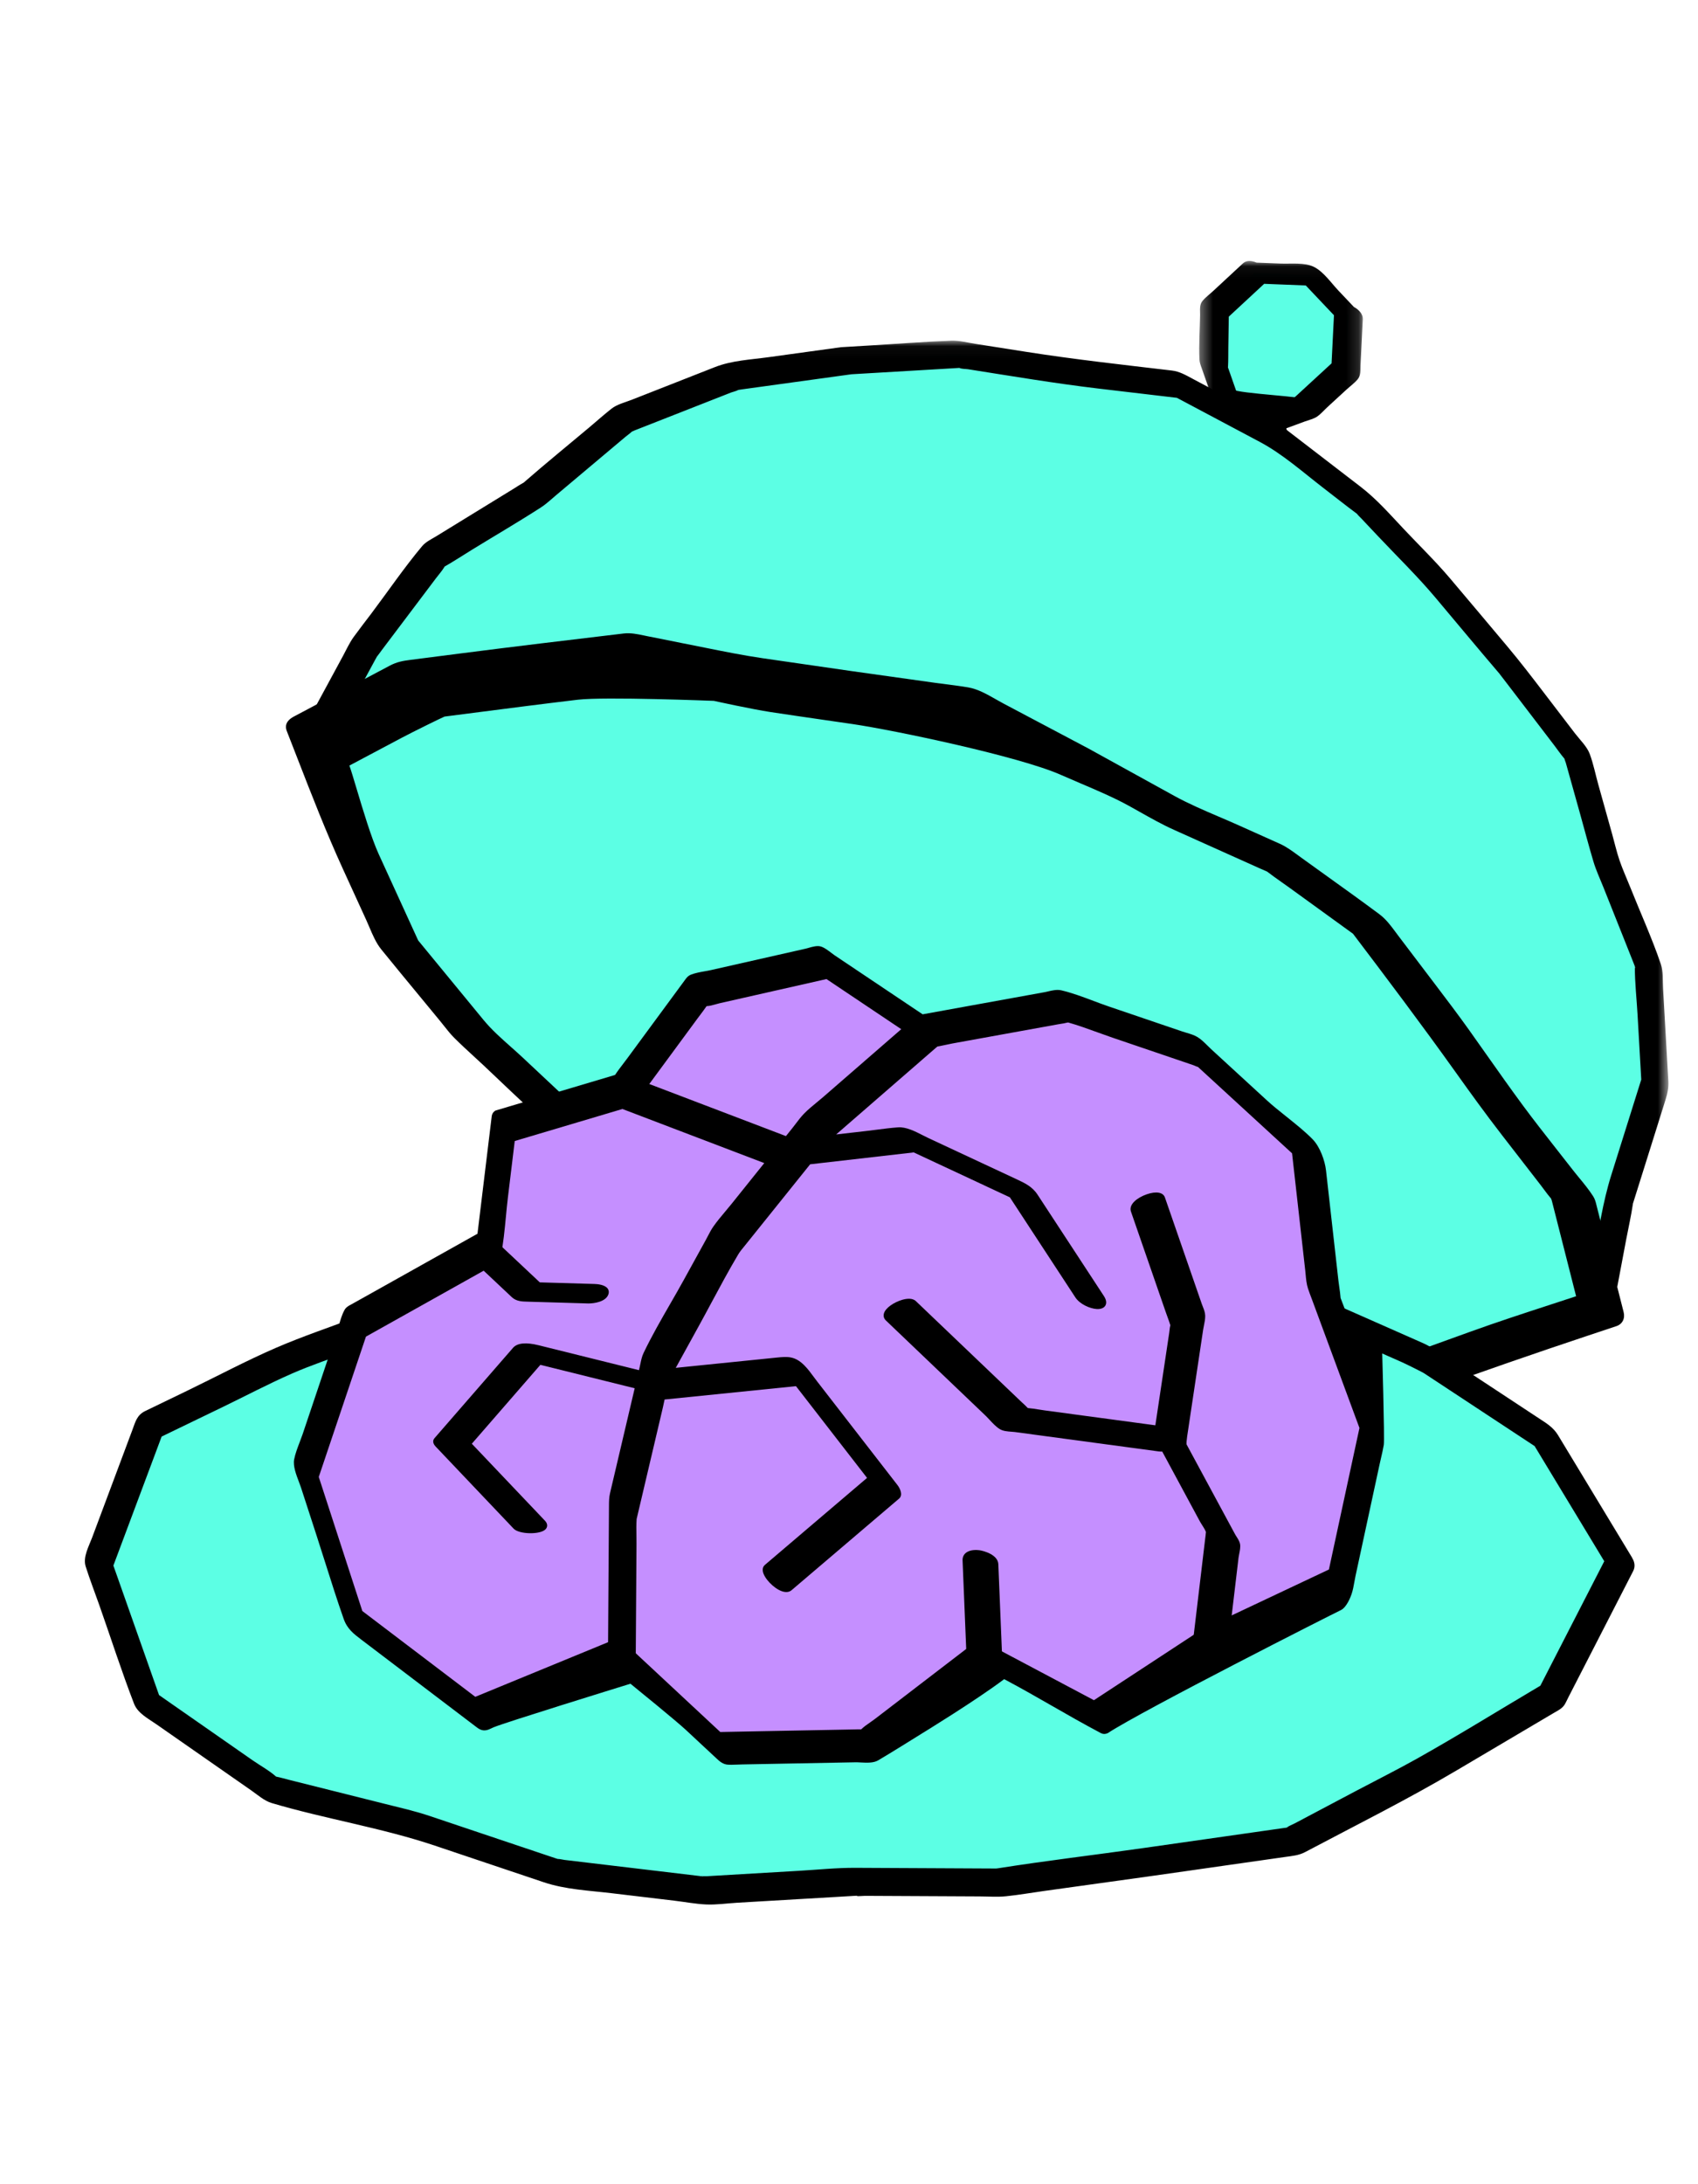 <svg height="180" viewBox="0 0 140 180" width="140" xmlns="http://www.w3.org/2000/svg" xmlns:xlink="http://www.w3.org/1999/xlink"><mask id="a" fill="#fff"><path d="m.366.047h13.49v15.032h-13.49z" fill="#fff" fill-rule="evenodd"/></mask><mask id="b" fill="#fff"><path d="m.228.041h113.141v81.116h-113.141z" fill="#fff" fill-rule="evenodd"/></mask><g fill="none" fill-rule="evenodd"><path d="m0 0h140v180h-140z"/><path d="m95.031 14.644-1.962-5.602.068-4.511 3.341-3.098.023.065 4.503.177 3.112 3.287.069-.026-.229 4.578-3.353 3.084z" fill="#5cffe4" transform="translate(7 21)"/><path d="m9.455 10.16-1.167 1.073c-.156.143-.314.177 0 .074-.073.024-.144.055-.218.08-1.321.441-2.626.941-3.932 1.434l-1.345-3.84c-.012-.033-.022-.073-.033-.11.008.054-.016.053-.02-.053-.01-.029-.018-.058-.033-.081.015.023.025.045.034.065v-.057c.029-.515.016-1.035.024-1.55l.039-2.56 2.918-2.705 3.429.135 2.325 2.455-.198 3.965-1.823 1.676m3.666-6.324-1.293-1.365c-.583-.617-1.216-1.541-1.992-1.932-.778-.393-1.903-.247-2.742-.28-.668-.026-1.336-.053-2.005-.078-.4-.174-.827-.207-1.118.063l-2.42 2.245c-.295.274-.653.536-.912.846-.274.326-.196.762-.202 1.168-.019 1.207-.107 2.434-.055 3.64.012.282.111.518.204.784l.602 1.718 1.188 3.388c.128.367.445.656.809.835.36.186.786.28 1.139.15l2.844-1.045 1.922-.706c.318-.117.716-.203 1-.4.304-.21.571-.525.843-.775l1.545-1.42c.31-.285.69-.558.958-.881.265-.32.21-.755.229-1.155l.19-3.791c.02-.413-.312-.78-.734-1.01" fill="#000" mask="url(#a)" transform="translate(98.51 21.46)"/><path d="m94.25 8.818c.006.018.014.034.02.053-.003-.019-.008-.041-.02-.069z" fill="#000" transform="translate(7 21.46)"/><path d="m62.765 8.268-9.481 1.308-8.942 3.51-7.351 6.181-8.176 5.02-5.764 7.642-4.481 8.28 8.224 3.38 8.08 3.773 8.227 3.437 8.19 3.528 7.734 4.565 8.447 2.936 8.267 3.349 8.393 3.064 8.169 3.567 7.852 4.306 8.123 3.684 8.129 3.672 8.354 3.137 1.769-9.375 2.929-9.327-.555-9.732-3.425-8.597-2.456-8.773-5.541-7.244-5.763-6.843-6.193-6.569-7.25-5.573-8.165-4.34-9.203-1.086-9.011-1.418z" fill="#5cffe4" transform="translate(7 21.46)"/><path d="m51.02 55.334.054.019-.011-.007zm76.771 2.85-.012-.032c.001.028.005.06.014.09z" fill="#000" transform="translate(7 21.46)"/><path d="m108.658 68.813c-.703 2.236-1.032 4.557-1.466 6.858l-.551 2.92c-2.947-1.086-5.921-2.123-8.782-3.415-3.758-1.698-7.516-3.397-11.272-5.1l-3.1-1.406c-.238-.108-.587-.354-.13-.048-.227-.153-.489-.269-.729-.4l-6.442-3.534c-1.393-.764-2.877-1.346-4.333-1.982-1.64-.717-3.268-1.515-4.943-2.147-3.494-1.32-7.03-2.517-10.491-3.92-1.996-.808-3.978-1.667-5.993-2.428-1.856-.7-3.754-1.306-5.629-1.957-.892-.31-1.783-.676-2.691-.936l-.021-.004-.02-.013c-.344-.209-.693-.409-1.039-.614l-6.213-3.667c-1.488-.879-3.204-1.446-4.787-2.128-1.474-.635-2.945-1.282-4.427-1.9-3.622-1.514-7.243-3-10.8-4.66-1.708-.799-3.403-1.65-5.135-2.394-2.07-.89-4.17-1.714-6.253-2.57l-.386-.16 2.27-4.193c.491-.908.982-1.817 1.474-2.724.033-.062.08-.129.108-.196.155-.193.298-.4.446-.597l4.44-5.886c.217-.288.471-.57.66-.876.022-.034.032-.056.04-.074.783-.448 1.542-.947 2.311-1.42 1.88-1.155 3.796-2.268 5.65-3.467.448-.29.843-.669 1.251-1.012l2.897-2.436 2.795-2.35c.17-.144.379-.284.546-.443.07-.017.177-.08.221-.097l6.567-2.578 1.396-.548c.129-.05.432-.115.59-.21.088-.01.179-.029.262-.04l1.3-.18 7.22-.995.54-.075 5.746-.338 3.025-.178.13-.008c.168.093.533.08.712.109 3.591.565 7.173 1.17 10.784 1.597l6.442.76c2.274 1.21 4.547 2.417 6.82 3.625 1.913 1.018 3.553 2.494 5.267 3.812.92.708 1.83 1.433 2.763 2.125.003.006.003.007.008.013.1.136.24.256.356.379l1.349 1.43c1.582 1.678 3.254 3.304 4.74 5.068 1.762 2.092 3.508 4.2 5.286 6.278.086.124.185.242.277.362l1.16 1.514 3.09 4.041c.276.36.537.749.835 1.093.021.114.095.273.114.344l1.185 4.235c.365 1.305.707 2.619 1.096 3.916.212.707.534 1.39.807 2.076l1.887 4.734.655 1.647.046.134c-.003-.074.01-.107.013.033.025.068.05.132.061.133-.03-.002-.05-.035-.06-.075-.001 1.298.15 2.614.223 3.91.091 1.592.181 3.185.273 4.777l.033.577-2.474 7.88m4.705-7.793-.195-3.42-.24-4.201c-.036-.637.025-1.374-.184-1.987-.74-2.164-1.704-4.277-2.551-6.403-.285-.716-.613-1.428-.86-2.158-.236-.697-.4-1.427-.598-2.134l-1.14-4.075c-.234-.836-.408-1.724-.71-2.539-.23-.62-.82-1.18-1.213-1.693l-2.576-3.367c-.985-1.287-1.964-2.565-3.007-3.805-1.579-1.874-3.15-3.755-4.737-5.623-1.192-1.404-2.53-2.703-3.794-4.043-1.155-1.225-2.236-2.468-3.57-3.494l-6.036-4.639c-.66-.507 2.944-2.05 2.187-2.44s-6.033-.562-6.765-.951c-.232-.123-.304.69-.535.567l-2.722-1.447c-.551-.293-1.054-.591-1.683-.665-4.02-.475-8.035-.916-12.032-1.545l-4.18-.657c-.645-.102-1.325-.283-1.985-.259-2.328.088-4.657.275-6.983.411l-2.112.126-5.975.824c-1.483.205-3.013.267-4.412.816l-6.871 2.698c-.54.212-1.191.365-1.654.728-.616.482-1.2 1.01-1.8 1.513-1.789 1.504-3.609 2.979-5.37 4.516l-.048.044c-.284.157-.556.341-.832.511l-3.262 2.002-3.116 1.913c-.406.249-.885.468-1.192.835-1.482 1.77-2.8 3.71-4.189 5.554-.48.636-.972 1.265-1.44 1.91-.354.486-.608 1.052-.893 1.58l-3.495 6.456c-.088.161-.176.323-.263.486-.368.68.339 1.48.915 1.717 3.244 1.334 6.528 2.589 9.707 4.073 2.138.998 4.27 2.008 6.413 2.995 1.599.737 3.253 1.368 4.877 2.046 3.689 1.54 7.358 3.123 11.029 4.704.169.074.37.194.56.26-.15-.06-.206-.143-.055-.046.032.02.065.038.097.057.029.009.056.02.084.025-.026-.005-.05-.011-.072-.018l.236.14 2.94 1.736 3.361 1.984c.472.278.934.593 1.447.786 3.498 1.319 7.077 2.391 10.543 3.796 3.846 1.558 7.689 3.047 11.586 4.469 3.626 1.323 7.127 2.91 10.664 4.455l.174.076c.234.137.478.261.715.391l3.342 1.833c1.446.794 2.872 1.662 4.376 2.344 3.573 1.62 7.145 3.241 10.72 4.857 1.718.775 3.42 1.626 5.168 2.327 2.097.842 4.237 1.591 6.352 2.386.642.24 1.284.482 1.925.723.553.207 1.144-.025 1.259-.634l1.204-6.38c.18-.951.401-1.905.54-2.863.004-.024.004-.033.005-.047l.014-.042c.121-.377.238-.756.357-1.134l2.319-7.386c.17-.54.263-1.007.231-1.576" fill="#000" mask="url(#b)" transform="translate(24.19 28.032)"/><g transform="translate(7 21.46)"><path d="m81.541 41.004-8.319-4.383-9.337-1.288-9.148-1.341-9.182-1.833-9.269 1.104-9.329 1.198-8.476 4.497 3.46 8.818 3.87 8.458 5.926 7.207 6.793 6.367 7.057 6.124 8.491 3.969 8.364 3.939 8.319 4.176 8.964 2.488 8.984 2.926 9.421.675 9.317-1.553 8.736-3.152 8.839-2.939-2.326-9.146-5.747-7.42-5.357-7.507-5.711-7.531-7.621-5.514-8.586-3.854z" fill="#5cffe4"/><path d="m107.134 90.843c-.24.084-.48.168-.715.262-.05.019-.086.034-.113.046-.496.077-.992.162-1.487.247-.264.046-.527.09-.79.134l-3.965.66c-.288.05-.579.091-.87.134-.582.085-1.182.172-1.76.306l-.056.014c-.188-.015-.377-.027-.565-.041l-7.494-.536c-.09-.007-.183-.016-.275-.025-.18-.019-.364-.037-.545-.037-1.385-.485-2.808-.937-4.184-1.373-.715-.227-1.43-.454-2.142-.686-2.818-.918-5.721-1.715-8.53-2.485-.702-.193-1.404-.386-2.106-.581l-.11-.039c-.143-.052-.356-.13-.493-.154l-2.815-1.413c-.562-.283-1.124-.567-1.684-.852-1.12-.568-2.279-1.156-3.427-1.714-2.284-1.111-4.626-2.2-6.89-3.254-.753-.35-1.506-.7-2.258-1.052l-6.546-3.059-.292-.138c-.188-.09-.376-.179-.566-.264-.396-.396-.841-.763-1.271-1.118-.223-.183-.445-.366-.66-.552l-1.382-1.2c-1.083-.94-2.165-1.88-3.24-2.811-.042-.044-.087-.085-.132-.126l-3.666-3.435c-.32-.3-.651-.593-.985-.89-.781-.693-1.59-1.41-2.248-2.21l-5.394-6.56-3.255-7.115c-.607-1.328-1.31-3.676-1.823-5.39-.252-.845-.458-1.53-.593-1.905l4.32-2.292c.922-.49 3.382-1.698 3.53-1.747l2.382-.307c2.815-.363 5.726-.74 8.593-1.08 2.21-.265 11.158.092 11.226.093.031.007 3.134.69 4.689.925 1.513.229 3.027.447 4.541.667l2.206.32c3.436.505 13.753 2.665 17.183 4.19.5.221 1.026.446 1.563.675 1.382.588 2.81 1.197 4.028 1.868.295.162.59.328.883.494.919.517 1.869 1.053 2.85 1.493l6.959 3.125c.235.106.469.212.716.315.396.305.812.6 1.214.883.213.15.425.3.634.45l5.231 3.787c2.745 3.62 5.661 7.486 8.49 11.45 1.165 1.633 2.43 3.385 3.78 5.129l3.196 4.125c.098.126.194.256.29.386.185.248.375.505.58.742l.03.088c.013.038.025.074.033.103l1.996 7.85c-.681.224-1.364.447-2.046.669-2.187.714-4.448 1.45-6.647 2.244l-6.757 2.438-.366.13m19.73-4.19-1.786-7.024-.445-1.754c-.06-.25-.123-.51-.277-.75-.34-.532-.755-1.037-1.157-1.525-.2-.244-.4-.487-.59-.733-.439-.565-.882-1.128-1.325-1.691-.898-1.145-1.829-2.328-2.706-3.516-1.014-1.371-2.015-2.79-2.983-4.162-.49-.697-.982-1.393-1.477-2.087-.902-1.264-1.856-2.52-2.778-3.735l-3.032-3.997-.235-.314c-.392-.53-.798-1.079-1.344-1.485-1.423-1.06-2.89-2.112-4.308-3.128-.726-.52-1.45-1.04-2.174-1.563l-.263-.193c-.454-.333-.924-.678-1.457-.919l-3.422-1.535c-.528-.237-1.063-.465-1.599-.694-1.233-.528-2.51-1.073-3.69-1.723l-7.069-3.898-7.024-3.717c-.205-.109-.414-.228-.628-.349-.726-.413-1.477-.84-2.268-.974-.603-.103-1.22-.18-1.815-.257-.303-.039-.605-.077-.906-.119-4.438-.612-9.095-1.276-14.238-2.03-1.563-.228-3.135-.543-4.653-.848l-4.836-.965c-.1-.02-.198-.04-.297-.062-.562-.118-1.093-.228-1.677-.16l-.12.015c-4.37.52-8.887 1.058-13.327 1.629l-4.136.531c-.572.073-1.095.16-1.694.478l-7.91 4.196c-.71.378-.705.852-.575 1.183.29.738.577 1.478.864 2.216 1.177 3.028 2.393 6.157 3.769 9.165l1.92 4.197c.087.189.17.385.255.584.274.647.558 1.315.988 1.845 1.059 1.306 2.147 2.623 3.2 3.898.546.662 1.093 1.324 1.639 1.988.111.135.22.273.33.412.265.335.538.68.844.986.524.523 1.08 1.034 1.616 1.526.274.252.548.504.819.757.455.427.908.857 1.36 1.288 1.115 1.06 2.269 2.158 3.45 3.183l6.08 5.275c.556.483.997.847 1.609 1.133l3.426 1.602c4.188 1.958 8.372 3.926 12.555 5.896 1.229.578 2.462 1.205 3.653 1.812.506.256 1.01.513 1.517.767.312.157.622.316.93.475 1.386.713 2.82 1.45 4.375 1.882.866.24 1.733.48 2.6.718 1.667.46 3.334.92 4.998 1.391 1.354.384 2.717.844 4.033 1.288.633.214 1.265.427 1.898.633l1.032.341c.685.228 1.394.464 2.096.678.565.172 1.159.204 1.733.235.157.009.314.017.47.028.869.062 1.737.127 2.604.193 1.68.126 3.415.255 5.123.36.082.006.164.008.246.008.52 0 1.03-.093 1.525-.185.152-.028.303-.055.455-.08l5.49-.914c.694-.114 1.389-.228 2.081-.35.581-.1 1.14-.314 1.68-.52.166-.064.332-.127.498-.187 4.728-1.706 9.167-3.246 13.57-4.71l2.29-.762c.504-.168.74-.63.6-1.176" fill="#000"/><path d="m126.597 107.349-5.653 11.002-10.471 6.19-10.836 5.734-12.14 1.732-12.032 1.673-12.147-.059-12.201.714-12.139-1.445-11.585-3.891-11.967-2.999-10.247-7.139-4.06-11.512 4.241-11.333 11.063-5.347 11.188-4.258 11.407-4.383 12.074-1.934 12.226-.78 12.248.5 12.053 2.206 11.678 3.507 11.051 4.878 9.97 6.567z" fill="#5cffe4"/><path d="m63.463 134.778c.056.013.105.02.144.02-.047-.005-.094-.01-.137-.02zm35.629-5.635.01-.008-.022.01c.004 0 .008 0 .012-.002" fill="#000"/><path d="m120.59 116.314-.587 1.144c-3.392 2.01-6.752 4.093-10.19 6.022-1.62.908-3.287 1.74-4.928 2.608l-3.744 1.981c-.464.245-.928.49-1.392.737-.195.103-.455.197-.646.33.039-.016.08-.023.115-.002-.018-.01-.073-.002-.126.01-.02.013-.044.027-.063.042-.097.083-.036.004.05-.04-.043.009-.083.02-.098.022l-1.075.153-3.872.553c-2.27.324-4.538.65-6.807.971-3.975.564-7.968 1.033-11.933 1.66-.046.007-.108.009-.16.02-.236-.006-.473-.002-.708-.003l-3.594-.018c-2.437-.012-4.875-.023-7.311-.036-1.556-.007-3.123.157-4.675.248l-7.594.445c-.064.004-.18-.005-.29-.005.037.013.023.032-.092.01-.014-.003-.028-.003-.04-.005-.047.005-.088.015-.115.031.028-.017.056-.027.083-.035-.1-.015-.204-.024-.304-.036l-3.187-.38-7.762-.924c-.156-.018-.388-.085-.568-.082-.053-.017-.108-.032-.158-.05l-2.913-.977-7.495-2.518c-1.222-.41-2.474-.69-3.724-1.004l-7.866-1.971c-.34-.085-.68-.188-1.022-.256-.015-.003-.019-.002-.031-.004-.572-.511-1.314-.911-1.94-1.347l-6.785-4.728-.93-.649-3.4-9.639-.365-1.033 3.538-9.452.441-1.18c1.67-.806 3.338-1.613 5.007-2.42 1.902-.919 3.786-1.916 5.72-2.764 1.624-.712 3.332-1.272 4.989-1.902 2.056-.783 4.114-1.563 6.17-2.349 3.76-1.436 7.535-2.842 11.273-4.331l.01-.004h.007c.278.001.586-.093.86-.137l3.5-.561 7.277-1.166c1.396-.223 2.847-.216 4.254-.306l7.703-.49c.196-.013.422.003.614-.04-.5.113-.12.017.132.027l3.087.127 7.867.32c1.28.053 2.512.335 3.774.566l7.925 1.45c.343.063.686.128 1.03.188l.002.002c.774.283 1.592.478 2.381.715 2.584.775 5.167 1.55 7.75 2.327 1.21.363 2.289.804 3.449 1.316 2.486 1.099 4.972 2.196 7.46 3.294.39.173 1.715.835 1.822.906l1.166.767 6.811 4.486 1.163.766 5.327 8.804.414.685zm6.99-9.373c-.013-.023-.022-.049-.036-.071l-4.043-6.683-2.045-3.38c-.386-.636-.94-.967-1.549-1.367l-7.906-5.207c-.543-.358-1.06-.732-1.656-.998-1.101-.492-2.208-.975-3.312-1.463l-4.791-2.115c-.908-.4-1.81-.862-2.74-1.209-.681-.255-1.407-.426-2.104-.636l-4.84-1.453c-1.893-.568-3.783-1.26-5.73-1.616l-9.256-1.694c-.71-.13-1.43-.313-2.148-.39-.976-.104-1.984-.08-2.963-.12l-8.941-.366c-.595-.024-1.19.036-1.783.073l-4.685.3c-1.62.102-3.239.206-4.859.309-.565.036-1.139.044-1.7.127-2.871.427-5.734.92-8.6 1.378-1.062.17-2.147.29-3.199.512-.68.145-1.353.487-1.998.736-4.689 1.8-9.375 3.603-14.069 5.39-2.288.87-4.642 1.649-6.889 2.623-2.475 1.073-4.878 2.357-7.307 3.531-1.152.557-2.303 1.114-3.456 1.67-.697.338-.811.894-1.067 1.578l-3.315 8.858c-.273.727-.774 1.607-.526 2.383.339 1.066.745 2.114 1.118 3.17.955 2.709 1.835 5.46 2.87 8.14.303.78 1.173 1.222 1.834 1.683l3.892 2.712 3.96 2.76c.52.362 1.046.84 1.662 1.024 4.44 1.316 9.05 2.032 13.444 3.507l8.979 3.017c1.807.606 3.723.682 5.612.907l5.151.613c.871.103 1.762.275 2.639.314.835.037 1.707-.093 2.539-.142l5.1-.299 4.23-.247.366-.022-.018-.004.025.004.088-.005c.19-.013.164.026.05.025.232.019.505-.02.713-.02l9.477.047c.706.003 1.438.06 2.142-.012 1.043-.107 2.084-.29 3.122-.434 2.892-.402 5.785-.802 8.676-1.207 2.203-.308 4.405-.628 6.608-.942l4.603-.657c.59-.084 1.128-.122 1.658-.402 4.177-2.21 8.418-4.323 12.487-6.729l8.003-4.73c.329-.194.704-.364.909-.7.117-.194.21-.409.313-.61l1.968-3.83 3.37-6.563c.186-.362.12-.745-.077-1.068" fill="#000"/><path d="m50.798 133.157.031.004c.04-.005.087-.006.133-.006-.03-.01-.091-.018-.164.002" fill="#000"/><path d="m44.287 114.966-11.796 4.851-10.255-7.787-4.016-12.354 4.092-12.168 10.991-6.153 1.212-10 9.946-2.957 6.051-8.215 10.359-2.344 8.46 5.668 11.353-2.059 11.057 3.76 8.667 7.952 1.299 11.534 4.432 11.998-2.671 12.374-10.72 5.061-9.109 5.967-9.459-5.016-9.548 7.317-12.12.23z" fill="#c58fff"/><path d="m63.996 121.055c-.178-.005-.356.002-.535.008l-11.074.212-6.775-6.31-.861-.799c-.28-.355-.59-.544-.877-.544-.085 0-.167.016-.246.05l-11.44 4.704-9.313-7.07-3.592-11.05 3.89-11.564 8.527-4.774 1.973-1.104c.26-.14.528-.284.61-.698.216-1.078.323-2.206.428-3.296.052-.544.103-1.086.168-1.62l.561-4.628 9.26-2.753c.528-.158.723-.428.992-.802l4.82-6.546c.081-.112.165-.222.25-.333.166-.222.334-.444.49-.673l.005-.007c.25-.01.51-.084.759-.155.113-.033.224-.065.329-.088l8.798-1.99 7.706 5.163.127.088c.253.177.537.384.899.356.377-.023.76-.108 1.13-.19.18-.039.356-.078.53-.11l8.68-1.574c.075-.014.153-.026.23-.038.168-.025.338-.052.5-.095.05-.013.092-.019.12-.022h.002c.805.226 1.616.52 2.4.805.423.154.846.306 1.267.45l6.668 2.267.097.04c.085.038.187.083.28.108l7.751 7.113 1.083 9.615c.013.112.024.227.034.343.036.402.075.817.201 1.198.098.294.208.584.319.873l3.92 10.605-2.518 11.664-8.793 4.15-.436.203c-.58.267-1.18.544-1.734.907l-8.411 5.51-9.164-4.859c-.166-.079-.344-.083-.553.012l-8.362 6.41c-.119.09-.248.18-.38.271-.253.176-.513.356-.73.567zm42.933-32.185-.004-.149-.147-.03c-.022-.005-2.238-.487-2.794-1.994l-.453-1.191c-.02-.297-.063-.6-.106-.892-.026-.18-.052-.36-.072-.536l-1.024-9.09c-.09-.796-.492-1.925-1.086-2.543-.592-.614-1.409-1.268-2.2-1.9-.575-.46-1.119-.894-1.561-1.3l-4.622-4.242c-.098-.09-.197-.188-.298-.29-.267-.265-.543-.54-.854-.722-.272-.158-.582-.25-.883-.339-.117-.034-.233-.068-.342-.106l-6.03-2.05c-.427-.145-.855-.306-1.288-.468-.87-.328-1.768-.666-2.667-.876-.351-.08-.732.008-1.067.087-.107.026-.212.05-.311.068l-10.048 1.823-7.257-4.862c-.093-.062-.192-.138-.294-.217-.25-.19-.532-.406-.82-.503-.307-.104-.711.014-1.035.106-.09.027-.175.05-.248.067l-7.8 1.764c-.166.038-.343.07-.522.1-.38.068-.772.138-1.122.274-.258.102-.39.286-.516.464l-4.712 6.4c-.114.154-.23.306-.347.459-.232.304-.472.618-.686.943-.059.016-.117.035-.176.054l-9.662 2.875-.047.02c-.155.097-.252.245-.283.436l-1.176 9.702-9.14 5.118-1.295.722c-.2.104-.404.212-.534.453-.216.396-.347.861-.473 1.31-.058.207-.115.41-.179.6l-2.797 8.318c-.074.216-.158.438-.244.66-.176.462-.36.94-.454 1.417-.106.542.17 1.265.392 1.847.064.166.123.322.167.458l1.262 3.881c.25.77.495 1.543.74 2.315.483 1.527.983 3.105 1.522 4.64.291.83.829 1.237 1.45 1.708l9.342 7.093.073.056c.243.188.516.402.918.313.148-.033.286-.098.421-.162.057-.028.113-.055.168-.077 1.018-.418 10.223-3.262 11.273-3.586.548.445 3.786 3.077 4.558 3.796l.87.811c.562.527 1.125 1.053 1.692 1.575.226.209.509.469.928.49.089.005.178.007.267.007.179 0 .358-.008.534-.015.128-.006.255-.011.382-.013l9.314-.177c.131-.004.277.006.435.014.494.026 1.052.055 1.439-.17.91-.53 3.516-2.157 3.541-2.173.047-.028 4.594-2.81 6.853-4.522 1.49.793 2.732 1.506 3.934 2.195 1.234.708 2.51 1.44 4.06 2.263.166.079.343.083.54-.005 2.893-1.895 18.62-9.856 19.221-10.14.497-.234.827-1.142.888-1.322.111-.325.173-.676.233-1.014.03-.164.058-.326.092-.482l1.989-9.216.117-.517c.081-.348.165-.708.225-1.067.08-.484-.139-7.9-.164-8.744z" fill="#000"/><path d="m60.361 92.367c-.092-.119-.183-.243-.276-.367-.236-.32-.48-.652-.763-.935-.79-.797-1.413-.734-2.294-.645l-8.313.844.075-.131 1.793-3.256c.367-.665.727-1.335 1.086-2.006.702-1.308 1.428-2.66 2.197-3.952.139-.233.314-.444.499-.667l5.432-6.762 8.539-.979 7.927 3.701 5.399 8.246c.362.555 1.202.93 1.772.96.422.02.62-.142.702-.284.084-.146.133-.4-.115-.78l-5.479-8.368c-.432-.66-1.047-.948-1.72-1.262l-7.285-3.401c-.139-.065-.288-.141-.443-.22-.65-.332-1.391-.71-2.057-.657-.593.043-1.19.12-1.77.195-.294.037-.588.075-.881.109l-2.444.28 8.449-7.338c.176-.153.237-.413-.506-1.268-.758-.872-1.286-1.187-1.574-.94l-7.433 6.456c-.17.148-.348.294-.527.441-.363.298-.739.606-1.07.947-.244.252-.46.538-.67.815-.098.129-.197.258-.296.383l-.515.64-11.894-4.532c-.665-.255-1.479-.036-1.977.53-.229.261-.415.706-.313 1.114.068.276.259.486.538.592l11.86 4.52-2.72 3.39c-.161.2-.328.398-.495.597-.335.4-.682.812-.985 1.245-.177.253-.321.53-.46.799-.059.112-.117.223-.177.333l-1.813 3.29c-.363.66-.74 1.316-1.12 1.973-.75 1.302-1.525 2.65-2.18 4.019-.137.284-.2.586-.26.878-.019.088-.037.177-.057.263l-.066.278-8.26-2.05c-1.06-.265-1.774-.192-2.125.213l-6.461 7.431c-.277.319.008.62.104.722l6.414 6.75c.44.462 2.148.505 2.612.064.158-.15.245-.429-.03-.72l-6.033-6.347 5.653-6.502 7.775 1.931-2.031 8.636c-.085.36-.087.687-.089 1.033l-.074 11.283c-.003.435.451.885.917 1.309l.12.11c.408.384.723.578.94.578.042 0 .081-.008.116-.023.115-.05.185-.159.186-.332l.064-9.77c.002-.23-.001-.46-.005-.693-.008-.453-.015-.922.017-1.355.01-.06.027-.121.042-.181l2.125-9.028c.05-.21.094-.424.138-.64l10.832-1.1 5.86 7.56-8.423 7.17c-.086.074-.223.242-.167.543.104.566.89 1.386 1.56 1.624.413.147.667.036.808-.083l8.863-7.547c.347-.294.071-.85-.123-1.103l-6.645-8.57z" fill="#000"/><path d="m95.241 105.778c-.038-.21-.169-.413-.284-.593-.043-.065-.083-.128-.113-.183l-4.012-7.429c-.015-.074.008-.385.05-.665l1.316-8.777c.018-.113.041-.23.066-.35.054-.267.11-.543.105-.813-.006-.268-.109-.528-.2-.757-.03-.074-.059-.146-.083-.217l-3.038-8.77c-.148-.43-.72-.53-1.5-.261-.77.266-1.507.827-1.3 1.425l2.867 8.28.141.392c.083.229.167.458.238.69-.037.142-.053.286-.068.426-.007.065-.014.131-.023.194l-1.145 7.63-9.1-1.225c-.167-.022-.336-.049-.505-.076-.298-.047-.606-.097-.913-.123l-.01-.01c-.127-.138-.267-.267-.407-.395-.064-.059-.128-.118-.19-.178l-8.618-8.226c-.289-.277-.777-.21-1.137-.105-.64.187-1.385.652-1.504 1.143-.05.206.008.403.165.553l8.218 7.845c.109.105.22.224.333.347.257.276.523.563.827.754.279.176.648.202.974.225.1.007.197.014.283.025l11.854 1.598c.088.011.189.015.297.01l3.09 5.73c.055.103.126.215.2.33.12.188.254.397.315.577-.006.029-.01.06-.012.094-.008.128-.025.257-.043.385l-1.017 8.543c-.038.316.34.529 1.149.86l.097.04c.24.107.957.414 1.3.414.054 0 .1-.008.132-.026l.118-.072.967-8.152c.01-.087.031-.188.053-.293.053-.264.114-.564.067-.814m-19.928 1.669c-.032-.775-1.173-1.1-1.57-1.153-.18-.023-.787-.076-1.143.25-.164.15-.246.354-.236.592l.325 7.929c.032.776 1.173 1.1 1.57 1.154.058.007.16.017.284.017.26 0 .618-.047.86-.267.163-.15.244-.354.235-.592l-.325-7.929zm-33.304-22.904-4.58-.135-3.51-3.297c-.407-.383-1.09-.343-1.596-.207-.213.058-1.178.466-.778.842l3.404 3.197c.133.126.263.254.4.376.345.31.808.291 1.244.304l2.696.08 2.205.065c.434.012 1.315-.13 1.487-.618.18-.513-.677-.599-.972-.607" fill="#000"/><path d="m33.017 80.998c-.277 0-.53.058-.644.09-.224.06-.695.305-.733.458-.003.007-.006.023.035.061l3.533 3.321c.089.085.177.169.267.25.263.235.625.244 1.007.253l5.018.147c.487.01 1.181-.15 1.302-.49.028-.083.006-.116-.004-.131-.093-.136-.47-.216-.795-.225l-4.651-.137-3.563-3.346c-.207-.195-.5-.25-.772-.25m8.526 4.959h-.054l-5.016-.148c-.414-.01-.883-.02-1.251-.35-.094-.084-.185-.17-.276-.257l-.127-.121-3.404-3.198c-.177-.166-.165-.34-.143-.43.114-.458.993-.73 1.002-.733.351-.095 1.23-.26 1.775.251l3.458 3.248 4.507.133c.255.007.87.06 1.096.389.065.095.126.253.05.472-.217.615-1.193.744-1.617.744" fill="#000"/></g></g></svg>